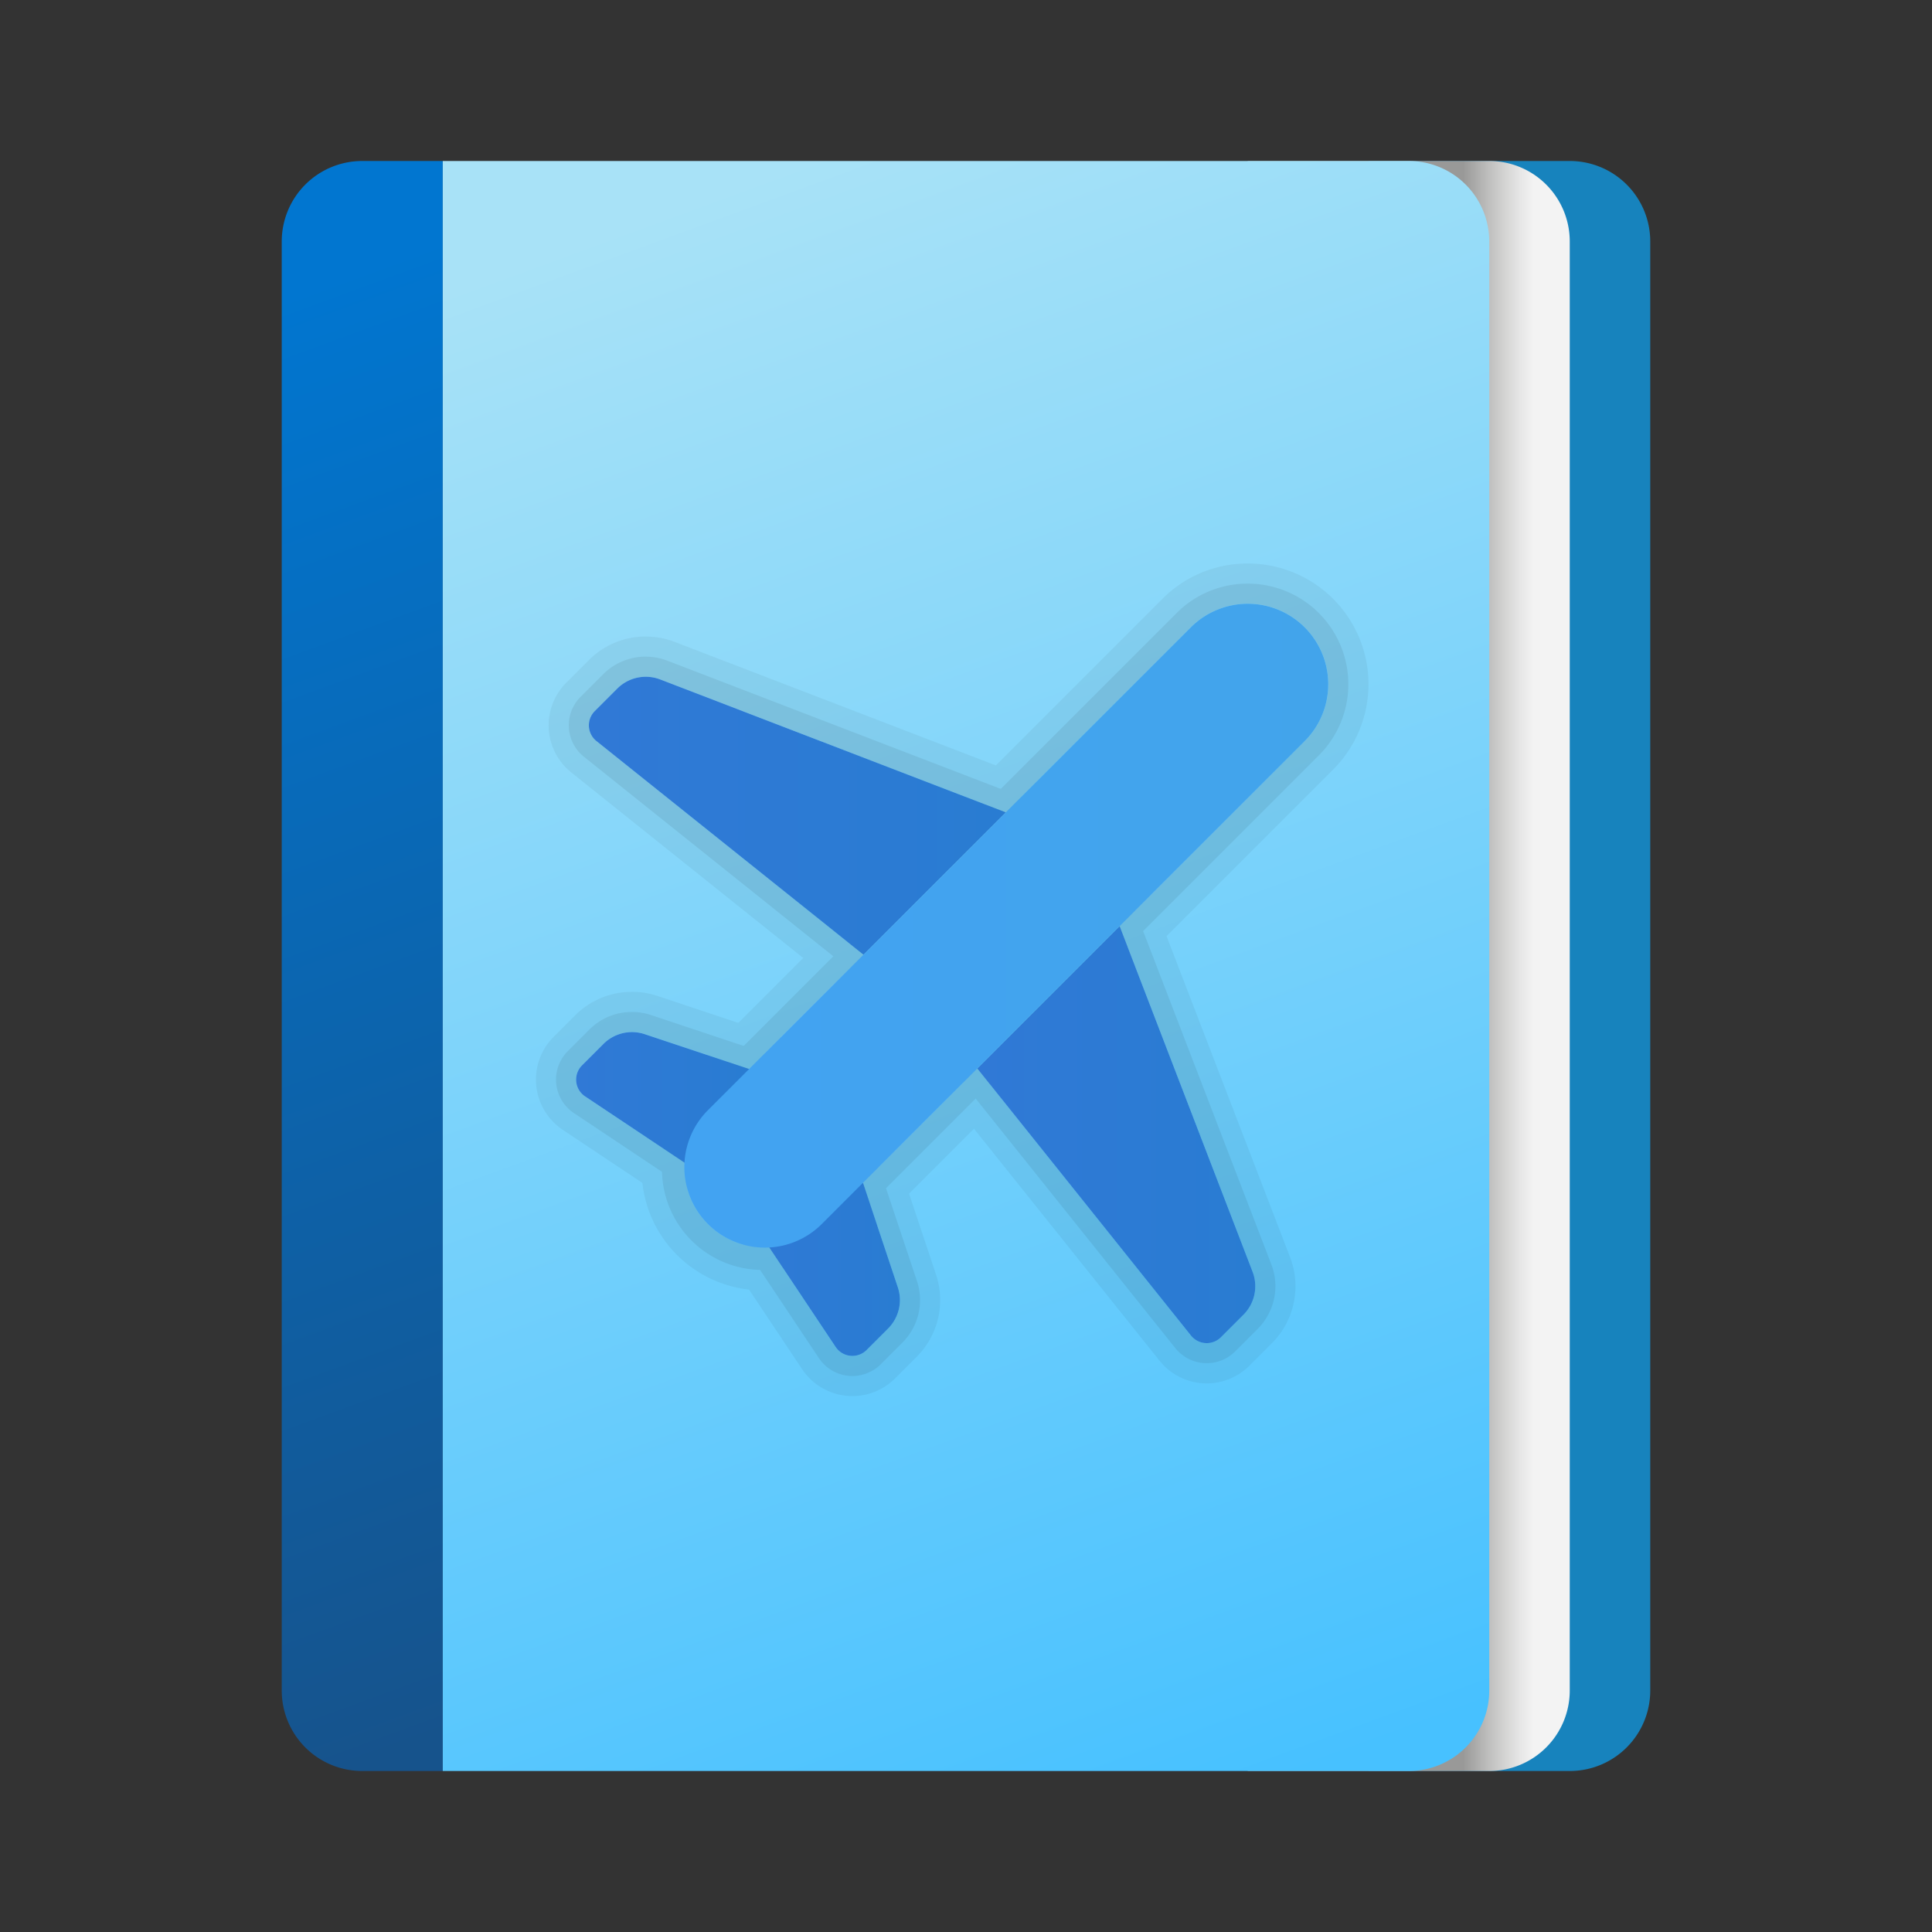 <svg xmlns="http://www.w3.org/2000/svg" xmlns:xlink="http://www.w3.org/1999/xlink" viewBox="0 0 48 48" width="50px" height="50px"><rect x="0" y="0" width="48" height="48" fill="#333333" stroke="none"/><defs><linearGradient id="kR4IZGTng4glbkdGPeqIlb" x1="-948.143" x2="-948.143" y1="-244.695" y2="-247.837" data-name="Безымянный градиент 138" gradientTransform="matrix(0 -1 -1 0 -209.723 -924.143)" gradientUnits="userSpaceOnUse"><stop offset=".441" stop-color="#999998"/><stop offset=".653" stop-color="#c1c1c0"/><stop offset=".88" stop-color="#e5e5e5"/><stop offset="1" stop-color="#f3f3f3"/></linearGradient><linearGradient id="kR4IZGTng4glbkdGPeqIlc" x1="3.638" x2="15.691" y1="-1408.572" y2="-1441.405" data-name="Безымянный градиент 136" gradientTransform="matrix(1 0 0 -1 0 -1400)" gradientUnits="userSpaceOnUse"><stop offset="0" stop-color="#0176d0"/><stop offset="1" stop-color="#16538c"/></linearGradient><linearGradient id="kR4IZGTng4glbkdGPeqIld" x1="16.78" x2="31.215" y1="-1405.154" y2="-1444.475" gradientTransform="matrix(1 0 0 -1 0 -1400)" gradientUnits="userSpaceOnUse"><stop offset="0" stop-color="#a8e2f7"/><stop offset="1" stop-color="#47c1ff"/></linearGradient><linearGradient id="kR4IZGTng4glbkdGPeqIla" x1="18.271" x2="22.358" y1="31.537" y2="31.537" data-name="Безымянный градиент 155" gradientUnits="userSpaceOnUse"><stop offset="0" stop-color="#3079d6"/><stop offset="1" stop-color="#297cd2"/></linearGradient><linearGradient id="kR4IZGTng4glbkdGPeqIle" x1="24.282" x2="31.187" y1="28.19" y2="28.19" xlink:href="#kR4IZGTng4glbkdGPeqIla"/><linearGradient id="kR4IZGTng4glbkdGPeqIlf" x1="14.314" x2="18.613" y1="27.686" y2="27.686" xlink:href="#kR4IZGTng4glbkdGPeqIla"/><linearGradient id="kR4IZGTng4glbkdGPeqIlg" x1="14.631" x2="24.989" y1="20.266" y2="20.266" xlink:href="#kR4IZGTng4glbkdGPeqIla"/><linearGradient id="kR4IZGTng4glbkdGPeqIlh" x1="16.979" x2="33" y1="23.01" y2="23.01" data-name="Безымянный градиент 159" gradientUnits="userSpaceOnUse"><stop offset="0" stop-color="#42a3f2"/><stop offset="1" stop-color="#42a4eb"/></linearGradient></defs><path fill="#1783bd" d="M41,6V42a1.999,1.999,0,0,1-2,2H34V4h5A1.999,1.999,0,0,1,41,6Z"/><path fill="url(#kR4IZGTng4glbkdGPeqIlb)" d="M39,6V42a1.999,1.999,0,0,1-2,2H31V4h6A1.999,1.999,0,0,1,39,6Z"/><path fill="url(#kR4IZGTng4glbkdGPeqIlc)" d="M7,6V42a1.999,1.999,0,0,0,2,2h2V4H9A1.999,1.999,0,0,0,7,6Z"/><path fill="url(#kR4IZGTng4glbkdGPeqIld)" d="M35,4H11V44H35a1.999,1.999,0,0,0,2-2V6A1.999,1.999,0,0,0,35,4Z"/><g><g opacity=".05"><path d="M21.441,29.387l.865,2.595a1.0 1,0,0,1-.241,1.024l-.534.534a.5.5,0,0,1-.77-.076l-2.49-3.735,3.17-.342m.694-1.081-.801.086-3.17.342-1.64.177.915,1.372,2.49,3.735a1.5,1.5,0,0,0,2.309.228l.534-.534a1.99,1.99,0,0,0,.483-2.047l-.865-2.595-.255-.764Z"/><path d="M27.817,23.011l3.303,8.586a1,1,0,0,1-.226,1.066l-.56.56a.5.5,0,0,1-.744-.041l-5.308-6.635,3.535-3.536m.381-1.795-1.088,1.088-3.535,3.536-.633.633.559.699,5.308,6.635a1.5,1.5,0,0,0,2.232.123l.56-.56a2.002,2.002,0,0,0,.452-2.132l-3.303-8.586-.553-1.436Z"/><path d="M15.702,25.642a1.0 1,0,0,1,.316.051l2.595.865-.342,3.17-3.735-2.49a.501.501,0,0,1-.076-.77l.534-.534a1.002,1.002,0,0,1,.708-.292m0-1a1.99,1.99,0,0,0-1.413.584l-.535.535a1.501,1.501,0,0,0,.225,2.307l3.738,2.492,1.372.915.177-1.64.342-3.17.086-.801-.764-.255-2.595-.865a1.997,1.997,0,0,0-.633-.103Z"/><path d="M16.045,16.814a.999.999,0,0,1,.359.067l8.586,3.302-3.536,3.536-6.635-5.308a.5.5,0,0,1-.041-.744l.56-.56a1.0 1,0,0,1,.707-.293m0-1a1.987,1.987,0,0,0-1.414.586l-.56.56a1.5,1.5,0,0,0,.124,2.233l6.634,5.307.699.559.633-.633,3.536-3.536,1.088-1.088-1.436-.552-8.586-3.302a1.992,1.992,0,0,0-.718-.133Z"/><path d="M31,15a1.999,1.999,0,0,1,1.413,3.414l-12.021,12.021a2,2,0,0,1-2.828-2.828l12.022-12.021A1.993,1.993,0,0,1,31,15m0-1a2.98,2.98,0,0,0-2.121.879L16.857,26.9a3,3,0,1,0,4.242,4.242l12.021-12.021A2.999,2.999,0,0,0,31,14Z"/></g><g opacity=".07"><path d="M21.441,29.387l.865,2.595a1.0 1,0,0,1-.241,1.024l-.534.534a.5.5,0,0,1-.77-.076l-2.49-3.735,3.17-.342m.347-.54-.401.043-3.17.342-.82.088.457.686,2.49,3.735a1,1,0,0,0,1.54.152l.534-.534a1.492,1.492,0,0,0,.362-1.536l-.865-2.595-.127-.382Z"/><path d="M27.817,23.011l3.303,8.586a1,1,0,0,1-.226,1.066l-.56.56a.5.5,0,0,1-.744-.041l-5.308-6.635,3.535-3.536m.19-.898-.544.544-3.535,3.536-.316.316.28.349,5.308,6.635a1.0 1,0,0,0,1.488.082l.56-.56a1.501,1.501,0,0,0,.339-1.599l-3.303-8.586-.276-.718Z"/><path d="M15.702,25.642a1.0 1,0,0,1,.316.051l2.595.865-.342,3.17-3.735-2.49a.501.501,0,0,1-.076-.77l.534-.534a1.002,1.002,0,0,1,.708-.292m0-.5a1.493,1.493,0,0,0-1.06.438l-.535.535a1.001,1.001,0,0,0,.151,1.539l3.736,2.491.686.457.088-.82.342-3.17.043-.401-.382-.127-2.595-.865a1.499,1.499,0,0,0-.475-.077Z"/><path d="M16.045,16.814a.999.999,0,0,1,.359.067l8.586,3.302-3.536,3.536-6.635-5.308a.5.5,0,0,1-.041-.744l.56-.56a1.0 1,0,0,1,.707-.293m0-.5a1.49,1.49,0,0,0-1.061.439l-.56.56a1.0 1,0,0,0,.083,1.488L21.141,24.109l.349.28.316-.316,3.536-3.536.544-.544-.718-.276-8.586-3.302a1.494,1.494,0,0,0-.538-.1Z"/><path d="M31,15a1.999,1.999,0,0,1,1.413,3.414l-12.021,12.021a2,2,0,0,1-2.828-2.828l12.022-12.021A1.993,1.993,0,0,1,31,15m0-.5a2.483,2.483,0,0,0-1.768.732l-12.022,12.021a2.5,2.5,0,1,0,3.535,3.535l12.021-12.021A2.499,2.499,0,0,0,31,14.5Z"/></g><path fill="url(#kR4IZGTng4glbkdGPeqIla)" d="M18.271,29.729l2.49,3.735a.5.5,0,0,0,.77.076l.534-.534a1.0 1,0,0,0,.241-1.024l-.865-2.595Z"/><path fill="url(#kR4IZGTng4glbkdGPeqIle)" d="M24.282,26.547l5.308,6.635a.5.5,0,0,0,.744.041l.56-.56a1,1,0,0,0,.226-1.066l-3.303-8.586Z"/><path fill="url(#kR4IZGTng4glbkdGPeqIlf)" d="M18.613,26.559l-2.595-.865a1.002,1.002,0,0,0-1.024.241l-.534.534a.501.501,0,0,0,.076.77l3.735,2.49Z"/><path fill="url(#kR4IZGTng4glbkdGPeqIlg)" d="M24.989,20.183l-8.586-3.302a1,1,0,0,0-1.066.226l-.56.56a.5.5,0,0,0,.041.744l6.635,5.308Z"/><path fill="url(#kR4IZGTng4glbkdGPeqIlh)" d="M32.414,15.586a2,2,0,0,0-2.828,0l-12.022,12.021a2,2,0,0,0,2.828,2.828l12.021-12.021A1.999,1.999,0,0,0,32.414,15.586Z"/></g></svg>